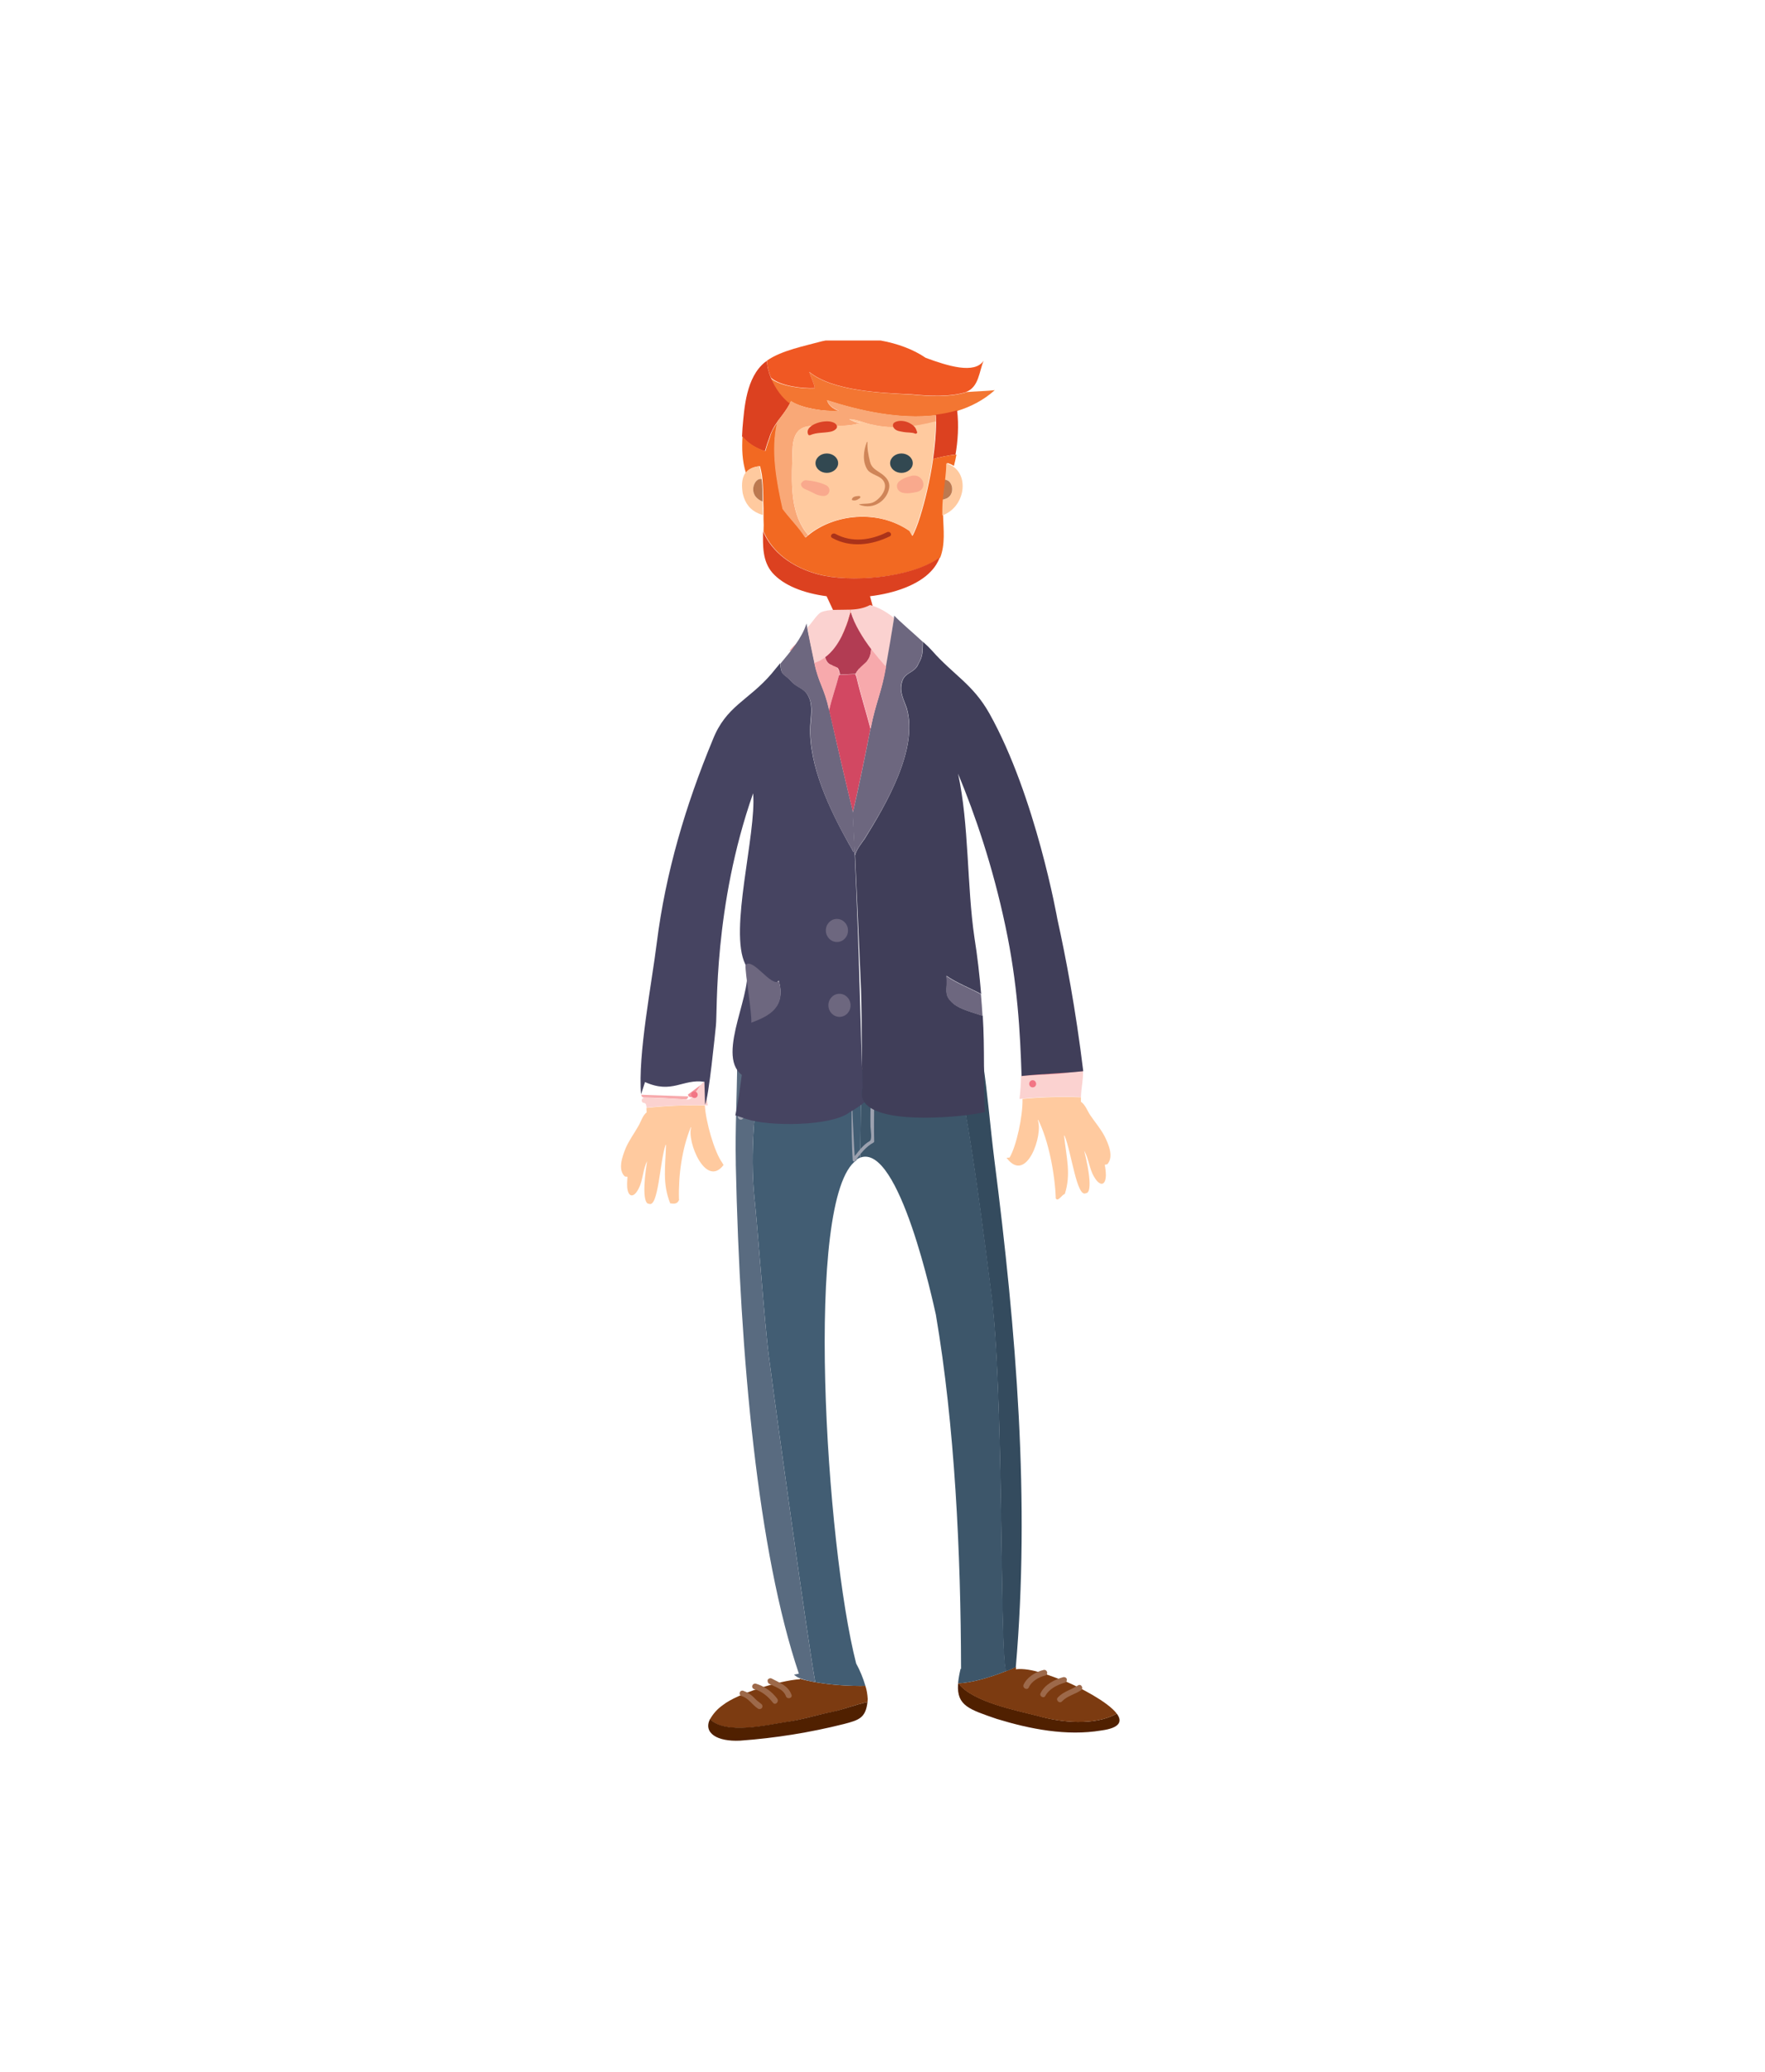 <?xml version="1.0" encoding="utf-8"?>
<!-- Generator: Adobe Illustrator 22.1.0, SVG Export Plug-In . SVG Version: 6.00 Build 0)  -->
<svg version="1.1" xmlns="http://www.w3.org/2000/svg" xmlns:xlink="http://www.w3.org/1999/xlink" x="0px" y="0px"
	 viewBox="0 0 764 897" style="enable-background:new 0 0 764 897;" xml:space="preserve">
<style type="text/css">
	.st0{fill:#502000;}
	.st1{fill:#FFCA9F;}
	.st2{fill:#7C3B11;}
	.st3{fill:#FBD2D0;}
	.st4{fill:#F27584;}
	.st5{fill:#F5949B;}
	.st6{fill:#344B5E;}
	.st7{fill:#3D566A;}
	.st8{fill:#B5581E;}
	.st9{fill:#FFDFAA;}
	.st10{fill:#B23C53;}
	.st11{fill:#F89A64;}
	.st12{fill:#425D73;}
	.st13{fill:#F7A9AC;}
	.st14{fill:#596B80;}
	.st15{fill:#9CA1AF;}
	.st16{fill:#55697D;}
	.st17{fill:#9D694A;}
	.st18{fill:none;}
	.st19{fill:#F9A877;}
	.st20{fill:#F37632;}
	.st21{fill:#DC4120;}
	.st22{fill:#F05823;}
	.st23{fill:#F26922;}
	.st24{fill:#BC7950;}
	.st25{fill:#CF8558;}
	.st26{fill:#324851;}
	.st27{fill:#F9A98D;}
	.st28{fill:#DB4326;}
	.st29{fill:#AB331A;}
	.st30{fill:#464461;}
	.st31{fill:#403E59;}
	.st32{fill:#6D677F;}
	.st33{fill:#D24862;}
</style>
<g id="Layer_1">
	<g id="Layer_1_1_">
		<g id="_Group_">
			<path class="st0" d="M483.4,741.8c2.5,3.3,1.5,6.2-6.7,7.3c-15.1,2.5-30.8-0.6-45.2-5c-11.9-4.1-17.4-5.7-16.8-15h0.5
				c6.6,7.8,24.5,11.2,34.2,13.7C458.7,745.5,473.7,747.3,483.4,741.8z"/>
			<path class="st1" d="M478.1,491.8c1.6,3.2,4.2,8.9,1.2,12.2l-1.1,0.2c0.3,1.5,0.5,3.1,0.5,4.7c-0.2,4.6-2.7,4.6-5,0.7
				c-2.2-3.5-2.3-7.8-4.4-11.5c2.4,9.5,3.4,18.3,0.8,18.4c-4,2.3-6.3-17.8-9.3-24.9h-0.2c1,9.6,3.1,16.6,0.3,25.3
				c-1.2,0.1-3.1,3.9-4,1.6h0.1c-0.4-10.4-3.1-24.8-7.6-33.7l-0.2,0.1c2.5,6-4.8,28-13.5,16.3l1.3-0.1c3-5,5.8-18.2,5.6-25.4
				c8.4-0.8,16.9-1,25.3-0.7c0,0.7,0,1.3,0,2h0.1c1.8,1.3,2.7,3.9,3.9,5.7C473.9,485.7,476.3,488.4,478.1,491.8z"/>
			<path class="st2" d="M461.6,728c5.4,2.3,17.9,8.6,21.8,13.8c-9.6,5.5-24.7,3.7-34,1.1c-9.7-2.5-27.6-5.9-34.2-13.7h-0.5
				c0-0.2,0-0.3,0-0.5c5.5-0.2,13.5-2.4,21-5.4c1.4-0.5,2.8-1.1,4.1-1.7c0,0.3,0,0.7-0.1,1C446.4,721.8,455.3,725.7,461.6,728z"/>
			<path class="st3" d="M460.7,464.5c3.2-0.4,6-0.7,8.1-0.8c0.1,4.1-0.8,7.2-0.9,11.2c-8.4-0.3-16.9-0.1-25.3,0.7
				c-0.4,0-0.8,0.1-1.3,0.1c0.4-3.3,0.6-6.6,0.7-10C446.9,465.2,454.8,465.2,460.7,464.5z"/>
			<path class="st4" d="M387.3,285.2c1.1-2.1,2.2-4.3,3.2-6.5c0.8,0.9,1.6,1.9,2.3,2.9h0.1"/>
			<path class="st4" d="M468.8,463.7c-2.1,0.1-4.9,0.4-8.1,0.8v-3.9"/>
			<path class="st5" d="M460.8,460.7v3.9c-5.9,0.7-13.9,0.7-18.7,1.2"/>
			<path class="st5" d="M377.6,289.8l0.4-0.3c1.3,1.5,2.7,2.9,4,4h0.4c1.7-2.5,3.4-5.3,5-8.2"/>
			<path class="st5" d="M406.3,450.1h-24.5"/>
			<path class="st6" d="M430.4,501.9c9.6,75.2,15.5,148.1,9.3,219.8c-1.3,0.6-2.7,1.2-4.1,1.7l-0.4-0.9c-2.5-11.8-0.6-122-6.3-163.7
				c-2.3-17.6-9.5-77.3-15.7-98.7h12.1h0.2C427.6,474.2,428.6,487.5,430.4,501.9z"/>
			<path class="st7" d="M435.3,722.4l0.4,0.9c-7.4,3-15.5,5.2-21,5.4c0.2-2.1,0.6-4.3,1.1-6.3h0.2c-0.1-50.1-2.7-105.2-10.9-153.3
				c-1-4.3-15.8-74.3-32.7-68l0.4-38.2h9.1V460h31.4c6.2,21.5,13.4,81.1,15.7,98.7C434.6,600.4,432.8,710.5,435.3,722.4z"/>
			<path class="st8" d="M413.3,460h-31.4v-10h42.3c0.5,3.3,1,6.6,1.4,9.9h-0.2L413.3,460z"/>
			<path class="st4" d="M424.1,450h-17.8"/>
			<path class="st3" d="M387.3,285.2c-1.6,2.9-3.3,5.7-5,8.2h-0.4c-1.3-1.2-2.6-2.5-4-4c-4.2-4.8-6.3-10.9-7.9-16.3l-1-0.1v-1h0.1
				c0.9,0,1.8-0.1,2.7-0.1c2.4-0.3,4.8-0.8,7.1-1.5c0.3,0,0.6,0.1,0.9,0.2c4.7,1,6.9,3.9,10.6,8.2
				C389.5,280.9,388.4,283.1,387.3,285.2z"/>
			<polyline class="st9" points="381.9,450 381.9,460 381.9,462.9 372.8,462.9 			"/>
			<path class="st10" d="M359.6,288.8c3.3-5,8.6-10.8,9.3-15.9l1,0.1c1.8,5.5,3.8,11.6,8,16.4l-0.4,0.3"/>
			<path class="st11" d="M379.8,270.1l-0.8,0.3c-2.3,0.7-4.7,1.1-7.1,1.4"/>
			<path class="st2" d="M352.9,728.2c7.2,1.2,14.4,1.7,21.7,1.6c0.6,1.8,0.9,3.8,1,5.7c0,0.4-0.1,0.9-0.1,1.3
				c-5,1-10.3,3.2-15.2,4.3c-6.6,1.2-13.1,3.4-20.1,4.4c-7.9,1.2-25.9,5.6-32.9-1.2c1.4-2.5,3.3-4.6,5.6-6.2
				c6.3-5,24.5-10.6,33.3-11.2l0.1-0.2C348.4,727.3,350.6,727.8,352.9,728.2z"/>
			<path class="st12" d="M374.6,729.8c-7.3,0.1-14.5-0.4-21.7-1.6c-2.9-15.5-16.5-113.4-20.1-141.1c-1.7-12.5-5-57.6-6.3-69.2
				c-1.9-19.5,0.3-38.4,2.5-57.9h30.3v2.9h13.5l-0.4,38.2c-0.6,0.2-1.1,0.5-1.7,0.9l0.1,0.2c-22.9,15.6-13.3,166.9-0.2,217.9
				C372.3,723.2,373.6,726.4,374.6,729.8z"/>
			<path class="st0" d="M375.5,736.8c-0.8,6.9-3.7,7.8-10.2,9.5c-14.7,3.7-29.7,6.1-44.9,7.2c-10,0.5-16-3.3-13.1-9.3
				c7,6.8,25,2.4,32.9,1.2c6.9-0.9,13.5-3.1,20.1-4.4C365.2,740,370.5,737.8,375.5,736.8z"/>
			<polyline class="st9" points="372.8,462.9 359.3,462.9 359.3,460 359.3,450 			"/>
			<path class="st13" d="M341.4,281.4l0.3,0.3c1.2-1.4,2.4-2.7,3.8-3.8c1.3,6.8,5.4,12.1,10.5,16.8c1.2-1.8,2.5-3.7,3.9-5.8"/>
			<path class="st13" d="M297.9,474.6c0,0.7-0.6,1.4-1.3,1.3c-6.2-0.4-13.4-0.8-17.8-0.8c-0.7,0-1.2-0.5-1.2-1.2"/>
			<path class="st13" d="M359.3,450h-40.1"/>
			<path class="st11" d="M371.9,271.8c-0.9,0.1-1.8,0.1-2.7,0.1h-0.1c-2.4,0-4.7-0.5-6.8-1.6"/>
			<path class="st3" d="M369.1,272v1c-0.7,5.1-6,10.9-9.3,15.9c-1.4,2.1-2.8,4.1-3.9,5.8c-5.1-4.7-9.2-10-10.5-16.8
				c4.3-3.7,11.4-6.3,16.9-7.5C364.4,271.5,366.8,272,369.1,272z"/>
			<path class="st8" d="M329,460h-9.9c0-3.3,0-6.7,0-10h40.1v10H329z"/>
			<path class="st14" d="M352.9,728.2c-2.3-0.4-4.5-0.9-6.6-1.7c-1-0.3-1.9-0.9-2.6-1.6l2.1-0.4C328.1,672,320.3,588,318.5,504.2
				c0-0.3,0-0.6,0-0.9c-0.3-15,0.5-28.8,0.6-43.4h9.9c-2.2,19.6-4.4,38.5-2.5,57.9c1.3,11.6,4.6,56.8,6.3,69.2
				C336.4,614.8,350,712.7,352.9,728.2z"/>
			<path class="st5" d="M304.9,468.5c-1.1-0.1-3.1,3.7-4.9,6c-0.7,0.9-2.1,0.4-2.2-0.7"/>
			<path class="st1" d="M312.6,503.3l0.6,1c-7.7,10.2-16-10.3-14-16.3H299c-3.8,9.3-5.4,20.8-5.1,31.2h0.1c-0.8,2.4-2.7,1.8-3.9,1.7
				c-3.4-8.5-2.1-15.7-1.8-25.3h-0.2c-2.5,7.2-3.1,27.4-7.2,25.5c-2.6,0.1-2.4-8.7-0.8-18.4c-1.9,3.7-1.7,8-3.6,11.7
				c-2,4.1-4.5,4.2-5-0.3c-0.1-1.6,0-3.1,0.1-4.7l-1.1-0.1c-3.3-3-1-8.9,0.3-12.2c1.5-3.5,3.7-6.4,5.5-9.6c1.1-1.8,1.8-4.5,3.5-5.9
				h0.1c0-0.7-0.1-1.4-0.1-2c8.4-0.9,16.8-1.3,25.3-1.1C305.5,485.6,309.2,498.6,312.6,503.3z"/>
			<path class="st3" d="M297.9,476c2,0.1,5.4-7.6,7-7.5c0.4,3.4,0.9,6.7,1.5,10c-0.4,0-0.8,0-1.2-0.1c-8.4-0.1-16.9,0.2-25.3,1.1
				c-0.3-3.1-1.4-1.4-2-2.6c-0.4-0.8,0.2-1.7,1.1-1.7C283.8,475.1,291.5,475.7,297.9,476z"/>
		</g>
		<path class="st4" d="M447,470.7c0.9,0,1.5-0.7,1.5-1.5c0-0.9-0.7-1.6-1.5-1.6s-1.5,0.7-1.5,1.6C445.5,470,446.1,470.7,447,470.7z"
			/>
		<path class="st4" d="M300.6,475.3c0.8,0,1.4-0.6,1.4-1.4s-0.6-1.4-1.4-1.4s-1.4,0.6-1.4,1.4C299.2,474.6,299.8,475.3,300.6,475.3z
			"/>
		<path class="st15" d="M321.5,484.3c4.8-5,9.7-10.1,15.2-14.3c1.3-1,0-3.1-1.3-2.1c-5.7,4.4-10.7,9.6-15.7,14.7
			C318.6,483.7,320.4,485.5,321.5,484.3z"/>
		<path class="st15" d="M406.2,466.7c6,3.3,11.3,7.9,16.7,12c1.3,1,2.5-1.2,1.3-2.1c-5.5-4.1-10.7-8.7-16.7-12
			C406,463.7,404.8,465.9,406.2,466.7L406.2,466.7z"/>
		<path class="st15" d="M367.9,463.4c1.2,13.3,0.3,25.6,1.2,38.8c0,0.3,0.3,0.6,0.6,0.6c0.2,0,0.4-0.1,0.5-0.3
			c2.1-2.9,4.7-6.2,7.9-7.9c0.2-0.1,0.3-0.3,0.3-0.5c-0.3-10.5,0.4-20-0.4-30.4c-0.1-0.8-1.3-0.8-1.3,0c0.6,8.4-0.1,15.8,0.1,24.1
			c0.1,1.6,0.8,5.6-0.4,6.2c-2.8,1.5-5,4.7-6.9,7.1c-0.8,1,0.6,0.9,0.5-0.1c-0.1-1.5-0.2-3.1-0.3-4.7c-0.2-4.1-0.4-8.1-0.6-12.2
			c-0.4-7.3,0.4-13.5-0.3-20.8C369.1,462.6,367.8,462.6,367.9,463.4L367.9,463.4z"/>
		<path class="st16" d="M345.9,460.9c0,3.2,5,3.2,5,0"/>
		<path class="st16" d="M330.2,450v11.4c0,3.2,5,3.2,5,0V450"/>
		<path class="st16" d="M408.8,460.6c0,3.2,5,3.2,5,0"/>
		<path class="st16" d="M393.1,449.7V461c0,3.2,5,3.2,5,0v-11.3"/>
		<path class="st17" d="M445.3,730.5c1.2-2.7,4.3-4.5,7.1-5.2c1.6-0.4,0.9-2.8-0.7-2.4c-3.4,0.8-7.1,3.1-8.6,6.3
			C442.4,730.7,444.6,731.9,445.3,730.5L445.3,730.5z"/>
		<path class="st17" d="M452.5,734.1c1.6-3,5.2-4.8,8.4-5.7c0.7-0.2,1-0.9,0.9-1.5c-0.2-0.7-0.9-1-1.5-0.9c-3.8,1-8,3.2-9.8,6.8
			C449.6,734.2,451.8,735.5,452.5,734.1z"/>
		<path class="st17" d="M459.7,736.5c2.3-2.4,5.5-3,8.2-4.8c1.3-0.9,0.1-3-1.3-2.1c-2.9,1.9-6.3,2.6-8.7,5.2
			C456.8,735.9,458.6,737.7,459.7,736.5z"/>
		<path class="st17" d="M321,734.2c3.1,0.9,4.6,3.9,7.2,5.5c0.6,0.3,1.4,0.1,1.7-0.5c0.3-0.6,0.1-1.3-0.4-1.6
			c-1.2-0.9-2.3-1.8-3.3-2.9c-1.3-1.3-2.8-2.2-4.5-2.8c-0.7-0.2-1.4,0.2-1.5,0.9C320,733.3,320.4,734,321,734.2L321,734.2z"/>
		<path class="st17" d="M326.4,731.2c3.4,0.9,6.1,3.2,8.2,5.9c1,1.3,2.8-0.5,1.8-1.8c-2.3-3.1-5.6-5.4-9.3-6.5
			c-0.7-0.1-1.3,0.3-1.5,1C325.5,730.4,325.8,731,326.4,731.2z"/>
		<path class="st17" d="M332.8,728.8c2.7,1.5,6.3,2.3,7.4,5.5c0.6,1.5,3,0.8,2.4-0.7c-1.5-4-5.1-5.1-8.6-7c-0.6-0.3-1.4,0-1.7,0.6
			C332.2,727.7,332.3,728.4,332.8,728.8L332.8,728.8z"/>
		<path class="st18" d="M2158.5,223.7"/>
		<path class="st18" d="M-500.3,223.7"/>
		<path class="st1" d="M364.8,269.6"/>
		<path class="st1" d="M362.1,267.5"/>
		<path class="st19" d="M362.2,267.5"/>
		<path class="st19" d="M364.8,269.5"/>
	</g>
	<g id="Layer_2_1_">
		<path class="st19" d="M379.8,264.2c-2.9,1.6-5.9,2.5-9,2.5c-2.5,0-5-0.6-7.6-1.8c-1-0.5-2-1.1-3-1.8c4,1.7,8.6,0.4,13.1-1.4"/>
		<path class="st1" d="M373.2,261.7c-4.5,1.8-9.1,3.1-13.1,1.4"/>
		<path class="st11" d="M370.3,275.8c0.7-2.6,1.7-6.7,0.4-9.2c3.1,0,6.1-0.9,9-2.5c0,3.3-2.2,6.7-2.1,10.1"/>
		<path class="st11" d="M361.5,274.4c0-3.1,2-6.3,1.6-9.6c2.6,1.2,5.1,1.8,7.6,1.8c1.3,2.5,0.3,6.5-0.4,9.2"/>
	</g>
	<path class="st20" d="M418.7,169.7c-7.4,2.3-15.9,1.9-24.1,1.1c-13-0.7-34.1-1.4-44.3-9.7c0.8,2.4,2,4.5,2.4,7
		c-5.3,0.3-15-0.9-19.1-4.3c1.8,4.4,4.8,8.6,8.2,11.1c0.2-0.4,0.4-0.8,0.6-1.2c4.9,3.1,14.2,4.5,20.7,4.2c-2.6-0.9-4.5-2.5-5.1-4.6
		c14.6,4.7,31.6,8.4,47.1,6.5c3.1-0.4,6.2-1,9.2-1.9c5.9-1.8,11.5-4.7,16.3-9C426.8,169.3,422.6,169.4,418.7,169.7z"/>
	<path class="st21" d="M331.1,195.3c0.6-2.2,1.3-4.3,2-6.1c0.7-2.4,1.9-4.5,3.3-6.5c0.3-0.5,0.7-1,1.1-1.5c1.6-2.1,3.2-4.2,4.4-6.5
		c-3.4-2.5-6.4-6.7-8.2-11.1c-1-2.5-1.7-5.1-1.7-7.4c-0.3,0.2-0.6,0.4-0.9,0.6c-8.1,6.6-8.9,19.5-9.7,28.5c-0.1,1.2-0.1,2.4-0.2,3.6
		C323.4,191.8,327.5,194.3,331.1,195.3z"/>
	<path class="st22" d="M352.7,168c-0.4-2.4-1.6-4.5-2.4-7c10.2,8.3,31.3,9.1,44.3,9.7c8.1,0.8,16.7,1.2,24.1-1.1
		c-0.2,0-0.4,0-0.6,0.1c5.7-2.1,5.7-9,7.7-13.6c-3.9,6-15.6,2.3-25.1-1.2c-5.4-3.7-12.3-6.2-19.5-7.5h-23.8c-0.5,0.1-1,0.2-1.5,0.3
		c-7.3,2-17.7,4-23.9,8.4c0,2.4,0.7,4.9,1.7,7.4C337.7,167.1,347.5,168.3,352.7,168z"/>
	<path class="st21" d="M405.2,182.5c0,5.1-0.5,10.6-1.3,16.2c2.9-0.8,6.5-1.6,9.4-1.9l0.3,0h0c1-5.7,1.5-12.6,0.7-19.2
		c-2.9,0.9-6,1.5-9.2,1.9C405.2,180.6,405.2,181.6,405.2,182.5z"/>
	<path class="st23" d="M403.9,198.7c-1.3,9.1-3.5,18.2-5.6,24.9c-1.1,3.6-2.3,6.5-3.3,8.4l-1.2-2.1c-14-9.7-32.9-7.2-43.8,1.7
		c-0.5,0.4-0.9,0.7-1.3,1.1c-2.7-4.4-6.6-8.1-9.8-12.4c-2.7-12.1-5.2-25.5-2.3-37.6c-1.4,2-2.7,4.1-3.3,6.5c-0.7,1.8-1.4,4-2,6.1
		c-3.6-1.1-7.7-3.6-9.9-6.4c-0.3,5.3-0.2,10.5,1.5,15.9c1.1-1.5,2.9-2.7,6.1-3c0.1,0.6,0.3,1.1,0.4,1.7c0.3,1.3,0.5,2.6,0.6,3.9
		c0.3,3.2,0.4,6.4,0.4,9.7c0.1,1.9,0.1,3.9,0.1,5.8c0,0.6,0,1.2,0,1.8c0.1,1.7,0.1,3.5,0,5.3c3.8,9.1,12.6,15.7,24.1,18.7
		c12.9,3.4,39.3,2,52.4-7.4c2.2-5.7,1.4-12.1,1.2-18.4c0-0.9,0-1.8,0-2.7c0-1.3,0.1-2.7,0.2-4.2c0.2-2.7,0.6-5.6,1-8.5
		c0.3-2.5,0.5-4.9,0.6-7.1c1.1,0.3,2,0.7,2.9,1.3c0.4-1.5,0.8-3.2,1.1-4.9l-0.3,0C410.3,197.1,406.8,197.9,403.9,198.7z"/>
	<path class="st1" d="M409.1,207.7c3.8,0.2,4.7,8-1,8.5c-0.1,1.5-0.2,2.9-0.2,4.2c0,0.9,0,1.8,0,2.7c9.4-3.3,11.8-16.4,4.6-21.2
		c-0.8-0.5-1.8-1-2.9-1.3C409.6,202.7,409.4,205.2,409.1,207.7z"/>
	<path class="st24" d="M409.1,207.7c-0.3,2.9-0.7,5.8-1,8.5C413.8,215.6,412.9,207.9,409.1,207.7z"/>
	<path class="st19" d="M336.4,182.7c-2.9,12.1-0.4,25.5,2.3,37.6c3.2,4.3,7,8,9.8,12.4c0.4-0.4,0.9-0.8,1.3-1.1
		c-7.5-8.6-7.2-21.4-6.9-31.6c0.3-5.5-0.9-14.1,6.7-15.4c7.6-1.3,15.2,1,22.9-1.5c-1.8,0-3.3-0.8-4.9-1.6c3.4,0,6.7,1.8,10.1,2.4
		c4.3,1,8.8,1.3,13.4,1c4.8-0.2,9.3-1.1,14-2.3c0-1,0-2,0-2.9c-15.4,1.9-32.5-1.8-47.1-6.5c0.6,2.1,2.5,3.6,5.1,4.6
		c-6.5,0.4-15.9-1-20.7-4.2c-0.2,0.4-0.4,0.8-0.6,1.2c-1.2,2.3-2.8,4.4-4.4,6.5C337.1,181.7,336.8,182.2,336.4,182.7z"/>
	<path class="st1" d="M377.7,183.8c-3.4-0.5-6.7-2.4-10.1-2.4c1.5,0.8,3.1,1.6,4.9,1.6c-7.6,2.6-15.2,0.2-22.9,1.5
		c-7.6,1.3-6.4,9.9-6.7,15.4c-0.3,10.2-0.6,23,6.9,31.6c10.9-8.8,29.8-11.4,43.8-1.7l1.2,2.1c1-1.8,2.2-4.8,3.3-8.4
		c2.1-6.7,4.3-15.8,5.6-24.9c0.8-5.5,1.3-11.1,1.3-16.2c-4.7,1.2-9.3,2.1-14,2.3C386.6,185.1,382,184.8,377.7,183.8z"/>
	<path class="st21" d="M376.6,258.1c10.9-1.3,21-5,26.4-10.8c1.8-1.9,3-3.9,3.8-6c-13.1,9.3-39.5,10.8-52.4,7.4
		c-11.4-3-20.3-9.6-24.1-18.7c-0.1,6.2-0.3,12.9,4,17.9c4.9,5.6,13.7,8.9,23.5,10.2l4.4,9.4l17.6,2.6"/>
	<path class="st1" d="M329.7,207.4c-0.1-1.3-0.3-2.6-0.6-3.9c-0.1-0.6-0.2-1.2-0.4-1.7c-3.2,0.3-5,1.5-6.1,3
		c-1.8,2.6-1.5,6.2-1.1,8.8c1,4.4,3.3,7.2,6.9,8.7c0.6,0.2,1.2,0.5,1.8,0.6c-0.1-1.9-0.1-3.8-0.1-5.8
		C323,214.3,326.7,206.4,329.7,207.4z"/>
	<path class="st24" d="M330.1,217.1c0-3.3,0-6.5-0.4-9.7C326.7,206.4,323,214.3,330.1,217.1z"/>
	<path class="st25" d="M375.2,191.4c-1.4,3.7-2,8.2,0.2,11.8c0.9,1.5,3.5,2.4,5,3.2c5.6,3.1,1.3,9.1-2.1,10.9c-1.8,1-4.3,0.6-6.3,1
		c-0.1,0-0.2,0.2,0,0.2c6.4,2.4,12-2,12.9-7.3c0.4-2.6-1.1-4.5-3.3-6.1c-2.4-1.7-4.3-2.4-5-5.2c-0.7-2.8-1.3-5.8-1.1-8.7
		C375.4,191.4,375.3,191.4,375.2,191.4L375.2,191.4z"/>
	<path class="st25" d="M368.9,216.5c1.3,0.4,2.2-0.1,3.2-0.8c0.5-0.3,0.4-1-0.3-1c-1.4,0.1-2.8,0.2-3.1,1.6
		C368.8,216.4,368.9,216.5,368.9,216.5L368.9,216.5z"/>
	<path class="st26" d="M362.8,200.5c0,2.3-2.2,4.2-4.9,4.2c-2.7,0-4.9-1.9-4.9-4.2c0-2.3,2.2-4.2,4.9-4.2
		C360.6,196.3,362.8,198.2,362.8,200.5z"/>
	<path class="st26" d="M395.1,200.5c0,2.3-2.2,4.2-4.9,4.2c-2.7,0-4.9-1.9-4.9-4.2c0-2.3,2.2-4.2,4.9-4.2
		C392.9,196.3,395.1,198.2,395.1,200.5z"/>
	<path class="st27" d="M346.7,209.6c0.2,1.6,1.4,2,3.1,2.7c2.3,1,3.7,2.2,6.4,2.4c3,0.2,3.8-3.4,1.5-4.6c-2.6-1.3-5.7-1.9-8.7-2.2
		c-0.8-0.1-1.5,0.4-1.9,0.9C346.9,209.1,346.7,209.4,346.7,209.6L346.7,209.6z"/>
	<path class="st27" d="M390.7,213.3c2.1,0.5,3.9,0.1,6-0.3c5.3-1,3-8.3-2.2-7c-2,0.5-3.7,1.1-5.3,2.4
		C387.4,210,388.3,212.7,390.7,213.3L390.7,213.3z"/>
	<path class="st28" d="M350.6,188.4c3-1.3,5.7-0.9,8.8-1.5c1.8-0.3,4.1-1.8,2.2-3.5c-3.2-2.7-14,0.4-11.7,4.8
		C350,188.4,350.3,188.4,350.6,188.4L350.6,188.4z"/>
	<path class="st28" d="M397,187.1c-0.6-1.9-1.1-2.7-3.2-3.9c-1.8-1-4.4-1.4-6.3-0.5c-1.3,0.6-1.2,1.9-0.4,2.8c1,1.1,2.4,1.2,4,1.5
		c1.4,0.3,3.8,0.1,5,0.7C396.5,187.9,397.1,187.5,397,187.1L397,187.1z"/>
	<path class="st29" d="M360.3,232.9c7.8,4.3,17,3.1,24.8-0.7c1.4-0.7,0.1-2.5-1.2-1.8c-7,3.5-15.2,4.6-22.3,0.7
		C360.2,230.4,358.9,232.2,360.3,232.9L360.3,232.9z"/>
</g>
<g id="Layer_3">
</g>
<g id="Layer_2">
	<path class="st30" d="M374.2,477.2c-1.2-1.7-1.6-3.9-0.8-6.5l0.1,0c-1.1-23.7-1.4-56.5-3.5-100.4c0-0.5-0.1-1-0.1-1.6l-0.6,0
		c-0.5-1.2-1.3-2.4-1.8-3.3c-8.2-14.7-17.5-33.9-16.8-51.1c0.2-3.8,1.2-8.8-0.6-12.5c-1.8-4.1-5-4-7.5-6.8c-3.1-3.6-4.5-2.1-4.9-7.9
		c-1.3,1.5-2.5,3.1-3.7,4.5c-10.1,11.8-19.7,13.9-25.5,28.7c-11.7,28.2-20.4,57.5-24.2,87.8c-2.1,17.1-8.3,48.7-6.8,65.6l1.7-5.3
		c11.8,5.3,16.3-1.5,25.7-0.1l0.3,9.9c1.6-3.2,4.3-30.5,4.7-34.3c0.7-6.4-1.1-51.5,16.1-100.5c1.5,17.8-10.6,59.4-3.4,74
		c4.9,10-13.2,39-1.5,47.9c3.3-3.3,12.4-38.2,16-40.8c3,10.8-3.5,14.8-12,17.9c-0.7,8.1-2.6,15-4,22.9c-0.7,4.8-1.6,12.6-2.8,17.5
		l4.8,1.6c9.7,3.3,36.5,3.2,44.5-2.8C369.7,480.4,372,478.9,374.2,477.2z"/>
	<path class="st3" d="M368.1,263.9l0,0.9c0,0.1,0.1,0.3,0.1,0.4c1.6,5.2,5.1,10.9,8.8,15.8c2.1,2.7,4.2,5.2,6.1,7.3l0.4,0.1
		c1.3-7.3,2.5-14.4,3.5-20.9c-3.1-2.5-6.6-4.6-10.4-5.6C374,263.3,371.1,263.8,368.1,263.9C368.1,263.9,368.1,263.9,368.1,263.9z"/>
	<path class="st31" d="M373.4,470.7c-0.8,2.6-0.5,4.8,0.8,6.5c7.2,10.1,44.1,6.2,52.1,4.2c-0.7-14.1,0-27.4-0.9-41.7
		c-4-1.4-9.7-2.7-12.7-5.3c-4.6-4-2.3-5.8-3-12c4.4,3.1,10,5.2,15,7.9c-0.7-8.2-1.6-16.3-2.9-24.4c-3.3-22.3-2.3-49.1-7.1-71
		c7.4,17.8,15,40,20.5,66c5.3,24.9,6.4,46.2,7,64.9c8.6-1,18.1-1.1,26.7-2.1c-3.3-27.1-7.6-49.5-11.2-65.8c0,0-9.3-53-29.4-89
		c-7.2-12.8-15.5-16.6-25-27.4c-0.9-1-2.2-2.3-3.8-3.7c-0.1,6.2-0.3,6.5-2.4,10.5c-1.8,3-5,2.8-6.4,6.2c-1.7,4.7,0.4,7.9,1.8,12
		c5.2,17.7-9.1,41.9-18.2,56.6c-1.4,2-3.5,4.5-4.2,7.2c0.9,19.4,1.8,38.8,2.6,58.3C373.2,443,372.8,456.3,373.4,470.7z"/>
	<path class="st32" d="M322.7,417.7c-0.2,3.8,2.9,21.2,2.5,25c8.5-3.1,14.9-7,12-17.9C333.6,427.3,326,414.4,322.7,417.7z"/>
	<path class="st32" d="M359,307.5c-2.3-10.2-4.6-11.7-6.5-20.5c-1.3-6.1-2.4-11.4-3.1-15.4c-0.1-0.6-0.2-1.2-0.3-1.7
		c-2,6.4-6.9,12.1-11.3,17.4c0.3,5.8,1.7,4.2,4.9,7.9c2.5,2.8,5.7,2.7,7.5,6.8c1.8,3.7,0.8,8.7,0.6,12.5
		c-0.7,17.2,8.5,36.4,16.8,51.1c0.4,0.8,1.3,2,1.8,3.3l0.6,0c-0.3-5.9-0.6-11.9-0.9-18.1C367.1,342.9,363,325.4,359,307.5z"/>
	<path class="st3" d="M357.2,284.5c5.9-4.4,9-12.4,10.9-19.3l0.1,0c0-0.1-0.1-0.3-0.1-0.4l0-0.9c-4.7,0.2-9.3-0.3-12.6,1.1
		c-1.9,0.9-4.1,4.8-6,6.6l0,0c0.7,4,1.8,9.3,3.1,15.4l0.1,0C354.3,286.4,355.8,285.6,357.2,284.5z"/>
	<path class="st13" d="M352.5,287L352.5,287c1.8,8.8,4.1,10.3,6.4,20.5c1.1-5.1,3-10.2,4.2-15l0.4-0.4c-0.7-6.1-4.8-1.8-6.4-7.5
		C355.8,285.6,354.3,286.4,352.5,287z"/>
	<path class="st33" d="M369,350.6c0.1,0.3,0.2,0.7,0.2,1c2.4-10.4,5-23,7.6-36.1c-2-7.7-4.4-15.1-6.1-22.5l-0.5-1.2
		c-2.4,0.1-4.3,0.2-6.7,0.3l-0.4,0.4c-1.2,4.8-3.1,9.9-4.2,15C363,325.4,367.1,342.9,369,350.6z"/>
	<path class="st10" d="M357.2,284.5c1.6,5.7,5.7,1.4,6.4,7.5c2.4-0.1,4.3-0.2,6.7-0.3c3-5.2,6.3-4.2,6.8-10.7
		c-3.7-4.9-7.2-10.6-8.8-15.8l-0.1,0C366.2,272.1,363.1,280.1,357.2,284.5z"/>
	<path class="st32" d="M376.8,315.5c-2.6,13.2-5.2,25.8-7.6,36.1c-0.1-0.3-0.2-0.6-0.2-1c0.3,6.2,0.6,12.3,0.9,18.1
		c0,0.5,0.1,1,0.1,1.6c0.8-2.7,2.8-5.2,4.2-7.2c9.2-14.7,23.5-38.8,18.2-56.6c-1.4-4.1-3.5-7.4-1.8-12c1.4-3.4,4.6-3.2,6.4-6.2
		c2.1-3.9,2.3-4.3,2.4-10.5c-4.2-3.9-10-8.8-12.3-11.3c-0.1,0.3-0.1,0.7-0.1,1c-1,6.5-2.2,13.6-3.5,20.9
		C381.5,300.1,379.2,303.5,376.8,315.5z"/>
	<path class="st13" d="M370.3,291.7l0.5,1.2c1.7,7.5,4.1,14.8,6.1,22.5c2.3-11.9,4.7-15.3,6.7-27l-0.4-0.1c-1.9-2.1-4-4.6-6.1-7.3
		C376.6,287.5,373.3,286.5,370.3,291.7z"/>
	<path class="st32" d="M409.6,422.5c0.7,6.2-1.6,8,3,12c3.1,2.5,8.7,3.9,12.7,5.3c-0.2-3.1-0.4-6.3-0.7-9.4
		C419.7,427.7,414,425.6,409.6,422.5z"/>
	
		<ellipse transform="matrix(0.999 -4.911523e-02 4.911523e-02 0.999 -19.343 18.277)" class="st32" cx="362.2" cy="402.7" rx="4.8" ry="5"/>
	
		<ellipse transform="matrix(0.999 -4.911523e-02 4.911523e-02 0.999 -20.932 18.368)" class="st32" cx="363.3" cy="435.1" rx="4.8" ry="5"/>
</g>
</svg>
